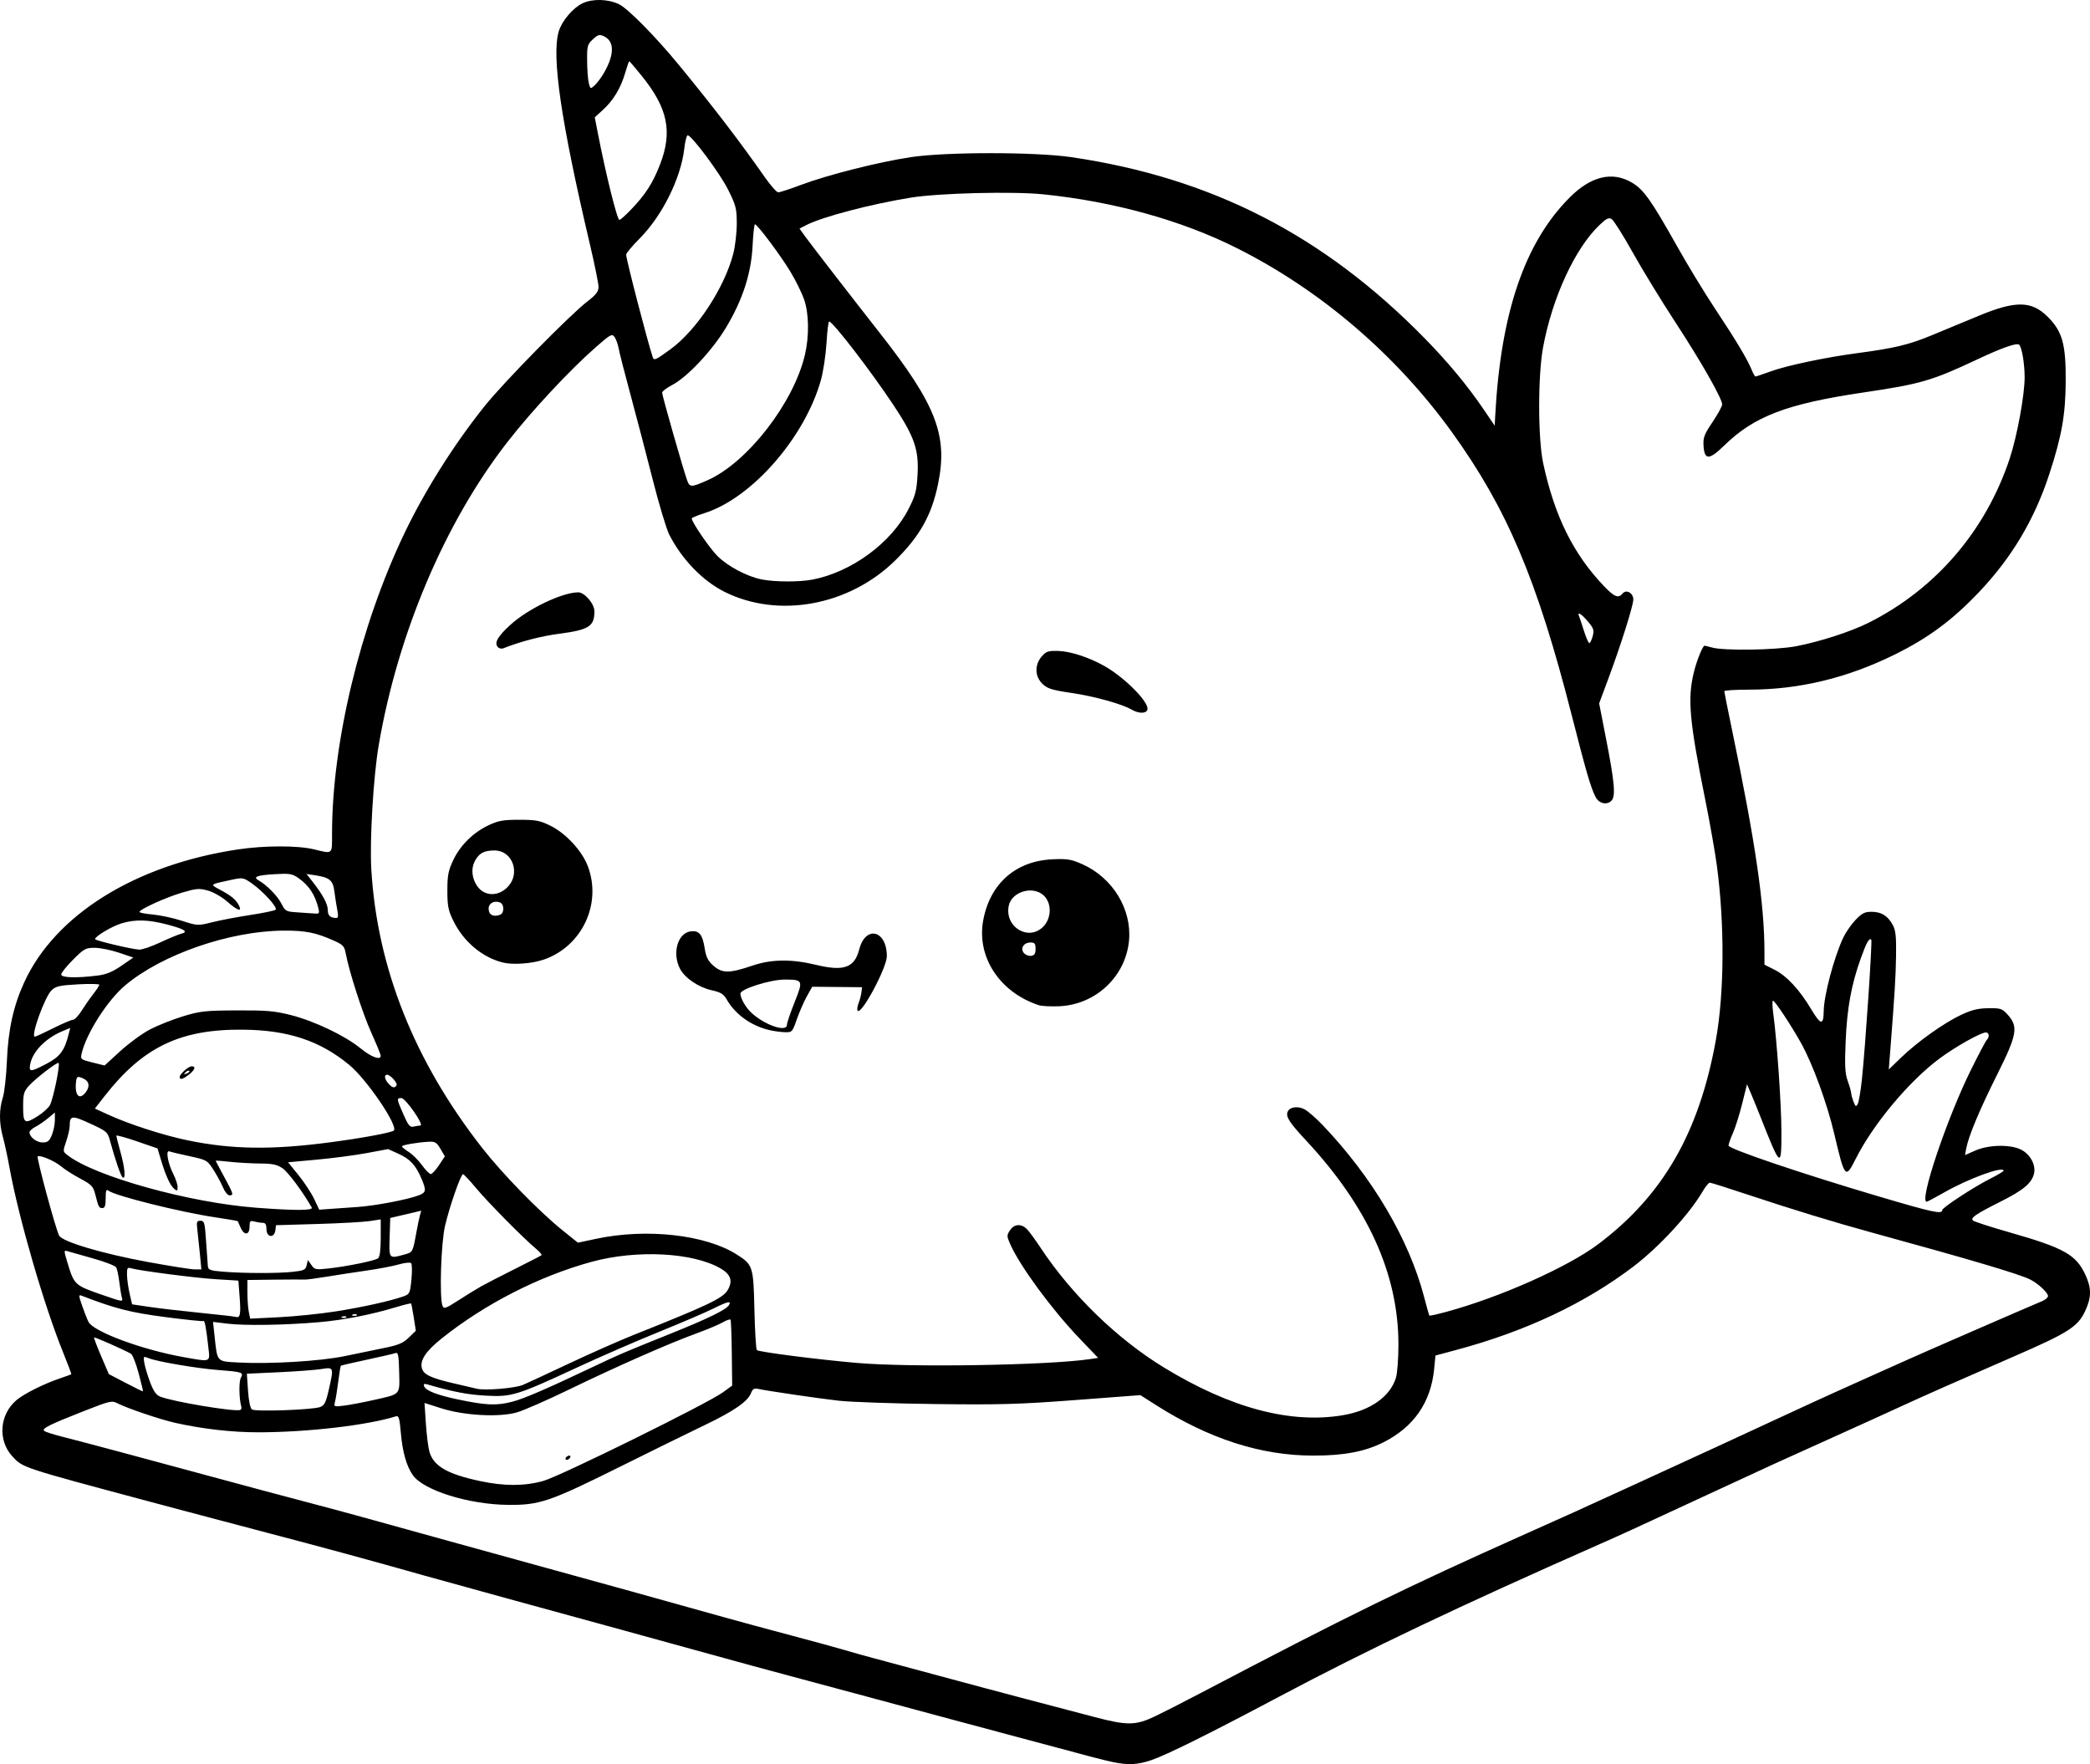 <?xml version="1.0" encoding="UTF-8" standalone="no"?>
<!-- Created with Inkscape (http://www.inkscape.org/) -->

<svg
   width="261.353mm"
   height="220.598mm"
   viewBox="0 0 261.353 220.598"
   version="1.1"
   id="svg1"
   xml:space="preserve"
   xmlns="http://www.w3.org/2000/svg"
   xmlns:svg="http://www.w3.org/2000/svg"><defs
     id="defs1" /><g
     id="layer1"
     transform="translate(-475.094,131.232)"><path
       style="fill:#000000"
       d="m 614.248,89.108 c -1.178,-0.248 -2.239,-0.526 -12.039,-3.158 -2.765,-0.743 -6.515,-1.747 -8.334,-2.233 -1.819,-0.485 -6.224,-1.672 -9.79,-2.637 -3.565,-0.965 -8.209,-2.212 -10.319,-2.771 -2.11,-0.559 -6.634,-1.792 -10.054,-2.74 -3.42,-0.948 -8.182,-2.26 -10.583,-2.915 -8.227,-2.244 -22.886,-6.275 -25.135,-6.912 -6.323,-1.792 -12.51,-3.477 -19.315,-5.261 -4.147,-1.087 -10.934,-2.886 -15.081,-3.996 -15.839,-4.242 -15.647,-4.178 -16.963,-5.609 -1.849,-2.01 -1.605,-5.24 0.531,-7.038 0.946,-0.796 3.463,-2.052 5.452,-2.72 0.728,-0.245 1.353,-0.471 1.389,-0.504 0.036,-0.033 -0.414,-1.24 -1.002,-2.683 -2.383,-5.853 -5.583,-16.872 -6.717,-23.129 -0.251,-1.382 -0.626,-3.119 -0.833,-3.86 -0.478,-1.705 -0.481,-3.478 -0.008,-4.928 0.203,-0.624 0.433,-2.682 0.51,-4.573 0.16,-3.914 0.812,-6.883 2.16,-9.824 3.884,-8.475 13.9,-14.707 26.725,-16.631 3.341,-0.501 7.469,-0.505 9.525,-0.009 2.385,0.576 2.249,0.695 2.249,-1.965 0,-11.369 3.503,-25.927 9.023,-37.5 2.553,-5.352 6.244,-11.205 10.093,-16.005 2.385,-2.975 10.626,-11.362 12.824,-13.052 1.053,-0.809 1.379,-1.228 1.387,-1.781 0.006,-0.397 -0.474,-2.778 -1.066,-5.292 -3.637,-15.442 -4.833,-23.612 -3.908,-26.7 0.387,-1.292 1.782,-2.939 2.965,-3.5 1.256,-0.596 3.202,-0.546 4.572,0.117 1.103,0.534 4.535,4.011 7.425,7.522 4.313,5.241 7.708,9.673 10.793,14.09 0.728,1.042 1.485,1.9 1.683,1.906 0.198,0.006 1.508,-0.421 2.91,-0.949 3.287,-1.237 9.692,-2.852 13.695,-3.452 4.412,-0.662 15.567,-0.659 20.076,0.006 17.564,2.588 31.577,9.784 44.214,22.706 2.927,2.993 5.336,5.904 7.38,8.919 l 1.323,1.951 0.061,-1.157 c 0.682,-12.948 3.694,-21.778 9.352,-27.415 2.64,-2.631 5.294,-3.261 7.727,-1.836 1.482,0.868 2.424,2.195 5.684,8.001 1.303,2.32 3.435,5.825 4.739,7.79 2.613,3.937 4.028,6.297 4.562,7.607 0.193,0.473 0.411,0.86 0.485,0.86 0.074,0 0.966,-0.3 1.982,-0.667 1.987,-0.717 6.801,-1.729 10.652,-2.241 4.779,-0.635 6.534,-1.055 9.456,-2.267 1.639,-0.68 4.249,-1.762 5.801,-2.406 4.65,-1.929 6.642,-1.9 8.663,0.124 1.836,1.839 2.272,3.421 2.24,8.118 -0.028,4.148 -0.498,6.795 -2.05,11.544 -1.854,5.674 -4.704,10.458 -8.796,14.761 -3.342,3.515 -6.339,5.734 -10.552,7.812 -5.942,2.932 -11.965,4.379 -18.224,4.379 -1.691,0 -3.073,0.089 -3.071,0.198 0.002,0.109 0.425,2.223 0.94,4.696 2.964,14.251 4.083,21.916 4.083,27.948 v 1.545 l 1.273,0.645 c 1.532,0.777 3.135,2.51 4.601,4.978 1.151,1.938 1.519,1.987 1.535,0.207 0.018,-1.964 1.287,-6.741 2.442,-9.2 0.309,-0.658 0.999,-1.655 1.532,-2.216 0.805,-0.846 1.147,-1.02 2.011,-1.02 1.234,0 2.055,0.515 2.665,1.67 0.352,0.667 0.435,1.474 0.396,3.857 -0.044,2.71 -0.163,4.639 -0.736,11.984 l -0.172,2.201 1.553,-1.498 c 2.05,-1.976 5.371,-4.337 7.506,-5.336 1.322,-0.618 2.107,-0.808 3.395,-0.822 1.567,-0.016 1.725,0.038 2.447,0.847 1.316,1.471 1.132,2.49 -1.342,7.434 -2.177,4.349 -3.581,7.698 -3.866,9.219 l -0.163,0.868 1.273,-0.563 c 1.666,-0.737 4.352,-0.8 5.71,-0.133 1.163,0.57 1.903,1.921 1.648,3.005 -0.282,1.196 -1.324,2.07 -4.171,3.5 -3.135,1.575 -3.811,2.039 -3.461,2.375 0.138,0.132 2.215,0.802 4.616,1.489 6.761,1.933 8.266,2.774 9.428,5.269 0.787,1.69 0.784,2.835 -0.009,4.54 -0.926,1.988 -2.09,2.729 -9.022,5.739 -6.349,2.758 -11.184,4.897 -13.891,6.146 -1.673,0.772 -5.603,2.557 -8.731,3.966 -7.219,3.251 -6.969,3.136 -15.61,7.142 -9.883,4.581 -10.649,4.932 -13.229,6.07 -17.752,7.83 -29.272,13.309 -40.349,19.192 -8.711,4.627 -14.065,7.283 -15.972,7.925 -1.715,0.578 -2.892,0.635 -4.798,0.234 z m 5.292,-5.725 c 0.946,-0.451 3.506,-1.756 5.689,-2.902 18.485,-9.699 25.512,-13.141 40.614,-19.893 2.983,-1.334 5.786,-2.59 6.228,-2.792 0.442,-0.202 3.657,-1.67 7.144,-3.263 3.487,-1.593 8.186,-3.751 10.441,-4.796 2.256,-1.045 5.384,-2.493 6.953,-3.217 1.568,-0.724 3.771,-1.742 4.895,-2.262 1.124,-0.521 3.77,-1.72 5.88,-2.665 2.11,-0.945 5.027,-2.252 6.482,-2.905 2.279,-1.023 14.487,-6.332 16.603,-7.22 0.4,-0.168 0.728,-0.452 0.728,-0.631 0,-0.428 -1.249,-1.584 -2.249,-2.082 -1.361,-0.678 -7.477,-2.489 -19.844,-5.878 -4.656,-1.276 -9.963,-2.897 -15.266,-4.663 -2.576,-0.858 -4.797,-1.56 -4.936,-1.56 -0.139,0 -0.555,0.515 -0.924,1.145 -1.66,2.832 -5.428,6.911 -8.64,9.353 -6.048,4.597 -13.475,8.097 -22.093,10.409 l -2.646,0.71 -0.166,1.693 c -0.41,4.175 -2.55,7.257 -6.37,9.173 -2.295,1.152 -4.922,1.648 -8.719,1.648 -6.563,0 -13.031,-2.079 -19.733,-6.344 l -1.916,-1.219 -8.138,0.617 c -7.015,0.531 -9.435,0.6 -17.531,0.499 -5.166,-0.065 -10.583,-0.252 -12.039,-0.417 -2.551,-0.288 -8.891,-1.219 -10.125,-1.485 -0.453,-0.098 -0.658,0.024 -0.84,0.502 -0.41,1.077 -2.124,2.266 -5.837,4.048 -1.965,0.943 -6.668,3.254 -10.451,5.136 -8.94,4.448 -10.171,4.867 -14.155,4.822 -4.886,-0.055 -10.51,-1.812 -11.851,-3.703 -0.797,-1.123 -1.299,-2.892 -1.509,-5.309 -0.162,-1.863 -0.255,-2.171 -0.625,-2.056 -3.608,1.127 -11.109,1.996 -17.236,1.995 -3.276,-5.4e-5 -6.967,-0.421 -10.351,-1.182 -1.897,-0.426 -5.986,-1.81 -7.209,-2.439 -0.72,-0.371 -0.934,-0.322 -4.233,0.974 -4.237,1.665 -5.252,2.168 -4.96,2.461 0.124,0.124 1.163,0.459 2.31,0.746 2.13,0.532 10.972,2.898 20.209,5.408 2.838,0.771 7.243,1.951 9.79,2.621 4.92,1.295 7.003,1.865 18.521,5.066 4.002,1.112 9.36,2.59 11.906,3.285 4.571,1.247 16.186,4.47 22.357,6.204 1.746,0.491 5.497,1.507 8.334,2.258 2.838,0.752 5.874,1.582 6.747,1.846 0.873,0.264 2.54,0.73 3.704,1.037 1.164,0.307 4.796,1.284 8.07,2.172 3.274,0.888 8.215,2.208 10.98,2.933 2.765,0.725 6.575,1.727 8.467,2.225 4.049,1.067 5.114,1.053 7.541,-0.104 z M 543.021,53.958 c 2.11,-0.585 20.571,-9.692 22.492,-11.096 l 1.14,-0.833 -0.048,-4.022 c -0.026,-2.212 -0.096,-4.106 -0.155,-4.207 -0.059,-0.102 -0.491,0.04 -0.96,0.314 -0.469,0.275 -1.984,0.912 -3.366,1.416 -3.425,1.248 -9.978,4.137 -15.906,7.012 -2.709,1.314 -5.624,2.592 -6.477,2.839 -2.202,0.64 -6.614,0.402 -9.472,-0.511 l -2.089,-0.667 0.171,2.564 c 0.094,1.41 0.289,2.987 0.434,3.505 0.509,1.823 2.218,2.818 6.352,3.701 3.017,0.644 5.524,0.639 7.884,-0.015 z m 2.832,-2.907 c 0.09,-0.146 0.283,-0.265 0.428,-0.265 0.146,0 0.191,0.119 0.101,0.265 -0.09,0.146 -0.283,0.265 -0.428,0.265 -0.146,0 -0.191,-0.119 -0.101,-0.265 z m 97.213,-5.323 c 3.418,-0.582 5.889,-2.34 6.594,-4.693 0.169,-0.564 0.307,-2.421 0.307,-4.128 0,-8.806 -3.807,-17.214 -11.564,-25.543 -2.063,-2.215 -2.532,-2.942 -2.297,-3.555 0.238,-0.62 1.264,-0.776 2.124,-0.323 0.416,0.219 1.419,1.092 2.23,1.94 6.254,6.542 10.825,14.286 12.729,21.563 0.317,1.212 0.605,2.243 0.64,2.291 0.035,0.049 0.996,-0.164 2.136,-0.473 6.699,-1.815 15.163,-5.584 18.977,-8.451 8.113,-6.098 12.638,-13.956 14.726,-25.576 1.059,-5.896 1.104,-14.457 0.113,-21.812 -0.225,-1.673 -0.877,-5.364 -1.448,-8.202 -1.971,-9.796 -2.224,-12.546 -1.451,-15.822 0.312,-1.324 0.941,-2.975 1.304,-3.422 0.028,-0.034 0.459,0.06 0.959,0.208 1.461,0.434 8.014,0.338 10.566,-0.154 2.99,-0.577 6.863,-1.833 9.062,-2.938 8.378,-4.21 14.635,-11.494 17.631,-20.523 0.934,-2.816 1.887,-8.026 1.87,-10.225 -0.013,-1.718 -0.348,-3.683 -0.684,-4.012 -0.284,-0.278 -2.123,0.366 -5.257,1.841 -5.65,2.659 -7.059,3.069 -14.155,4.118 -9.657,1.427 -13.721,2.975 -17.496,6.664 -1.846,1.804 -2.444,1.816 -2.559,0.052 -0.069,-1.067 0.067,-1.432 1.124,-3.009 0.662,-0.987 1.203,-1.977 1.203,-2.201 0,-0.731 -2.64,-5.367 -5.841,-10.26 -1.727,-2.64 -4.126,-6.563 -5.33,-8.719 -1.204,-2.156 -2.395,-4.045 -2.646,-4.199 -0.37,-0.227 -0.663,-0.081 -1.555,0.773 -3.042,2.914 -5.871,9.056 -7.022,15.247 -0.658,3.539 -0.652,11.425 0.012,14.513 1.425,6.631 3.786,11.389 7.647,15.412 1.27,1.323 1.762,1.509 2.296,0.865 0.451,-0.543 1.328,-0.046 1.328,0.754 0,0.76 -1.535,5.635 -3.092,9.823 l -1.18,3.174 0.828,4.235 c 1.12,5.732 1.264,7.379 0.695,7.948 -0.568,0.568 -1.549,0.335 -1.963,-0.465 -0.609,-1.179 -1.163,-3.075 -2.996,-10.26 -4.312,-16.901 -8.078,-25.802 -14.954,-35.344 -6.991,-9.702 -16.429,-17.783 -26.915,-23.046 -6.92,-3.473 -15.376,-5.823 -24.204,-6.725 -3.801,-0.388 -12.997,-0.16 -16.546,0.411 -5.029,0.81 -11.103,2.406 -13.12,3.449 l -0.819,0.423 0.603,0.848 c 0.629,0.884 5.89,7.691 9.414,12.179 7.077,9.014 8.558,12.845 7.309,18.909 -0.805,3.912 -2.3,6.569 -5.402,9.603 -5.757,5.63 -14.588,7.241 -21.298,3.886 -2.735,-1.367 -5.358,-4.083 -6.918,-7.161 -0.355,-0.701 -1.286,-3.799 -2.067,-6.883 -0.782,-3.085 -2.018,-7.811 -2.748,-10.503 -0.73,-2.692 -1.407,-5.335 -1.504,-5.873 -0.098,-0.538 -0.333,-1.191 -0.522,-1.45 -0.317,-0.434 -0.499,-0.336 -2.288,1.23 -3.311,2.899 -8.049,7.98 -11.11,11.914 -7.798,10.021 -13.703,23.932 -16.091,37.909 -0.667,3.904 -1.141,11.876 -0.924,15.537 0.729,12.281 5.374,23.955 13.844,34.793 2.553,3.266 7.121,7.954 10.046,10.309 l 1.942,1.564 2.291,-0.487 c 6.296,-1.339 13.662,-0.518 17.567,1.959 2.034,1.29 2.092,1.471 2.218,6.949 0.061,2.655 0.198,4.91 0.305,5.011 0.248,0.236 7.54,1.171 12.496,1.603 6.709,0.585 23.935,0.301 29.178,-0.48 l 1,-0.149 -2.377,-2.486 c -3.405,-3.562 -7.361,-8.941 -8.589,-11.679 -0.469,-1.045 -0.472,-1.155 -0.06,-1.784 0.549,-0.838 1.478,-0.869 2.195,-0.075 0.296,0.327 1.05,1.369 1.677,2.315 3.862,5.827 9.545,11.341 15.34,14.885 8.336,5.097 15.879,7.107 22.468,5.986 z M 571.318,-2.418 c -2.306,-0.543 -4.281,-1.962 -5.356,-3.846 -0.38,-0.666 -0.742,-0.887 -1.87,-1.139 -1.655,-0.37 -3.365,-1.532 -3.966,-2.694 -1.021,-1.974 -0.268,-4.514 1.387,-4.681 1.025,-0.103 1.434,0.411 1.703,2.141 0.162,1.043 0.411,1.556 1.021,2.106 1.144,1.032 2.021,1.041 4.944,0.048 2.394,-0.813 4.885,-0.842 7.982,-0.093 3.45,0.834 4.79,0.355 5.374,-1.923 0.788,-3.076 3.459,-2.424 3.456,0.843 -10e-4,1.415 -3.149,7.313 -3.641,6.821 -0.104,-0.104 -0.06,-0.521 0.098,-0.926 0.158,-0.405 0.323,-1.026 0.366,-1.38 l 0.079,-0.643 -3.117,-0.029 -3.117,-0.029 -0.669,1.197 c -0.368,0.658 -0.929,1.943 -1.248,2.855 -0.565,1.62 -0.6,1.658 -1.506,1.632 -0.51,-0.015 -1.374,-0.132 -1.92,-0.261 z m 2.184,-0.672 c 0,-0.237 0.429,-1.502 0.953,-2.812 1.099,-2.746 1.062,-2.833 -1.217,-2.839 -1.79,-0.005 -5.557,1.182 -5.557,1.751 0,0.58 0.662,1.742 1.364,2.393 1.686,1.564 4.457,2.502 4.457,1.508 z m 31.485,-2.448 c -4.897,-1.615 -7.792,-6.045 -6.941,-10.621 0.853,-4.587 4.064,-7.412 8.664,-7.621 1.841,-0.084 2.328,-0.004 3.704,0.603 3.807,1.679 6.231,5.632 5.863,9.565 -0.419,4.484 -4.155,8.004 -8.711,8.207 -1.055,0.047 -2.216,-0.013 -2.579,-0.133 z m -0.397,-7.044 c 0,-0.661 -0.106,-0.794 -0.633,-0.794 -0.847,0 -1.311,0.734 -0.83,1.314 0.197,0.238 0.607,0.396 0.911,0.353 0.42,-0.06 0.552,-0.269 0.552,-0.873 z m 0.946,-2.758 c 1.044,-1.044 1.103,-2.89 0.124,-3.869 -1.339,-1.339 -4.082,-0.55 -4.431,1.275 -0.504,2.634 2.473,4.427 4.307,2.594 z m -67.559,4.47 c -2.589,-0.65 -4.913,-2.607 -6.189,-5.209 -0.644,-1.314 -0.75,-1.847 -0.751,-3.779 -10e-4,-1.895 0.112,-2.49 0.717,-3.782 0.879,-1.877 2.508,-3.49 4.441,-4.398 1.227,-0.577 1.828,-0.683 3.836,-0.683 2.071,0 2.577,0.096 3.887,0.739 1.938,0.952 3.969,3.155 4.694,5.092 1.762,4.711 -0.752,10.012 -5.529,11.658 -1.464,0.504 -3.863,0.675 -5.106,0.362 z m -0.348,-5.974 c 0.55,-0.211 0.539,-1.324 -0.016,-1.537 -0.727,-0.279 -1.418,0.094 -1.418,0.767 0,0.776 0.591,1.093 1.434,0.77 z m 1.014,-3.547 c 1.554,-1.705 0.502,-4.494 -1.695,-4.494 -1.342,0 -1.964,0.34 -2.493,1.363 -0.477,0.923 -0.353,2.143 0.315,3.097 0.923,1.318 2.689,1.334 3.873,0.035 z m 77.986,-22.094 c -1.25,-0.723 -4.634,-1.664 -7.534,-2.094 -2.456,-0.364 -3.017,-0.539 -3.638,-1.134 -0.962,-0.922 -1.007,-2.374 -0.105,-3.423 0.551,-0.641 0.805,-0.727 2.051,-0.698 1.527,0.036 3.867,0.796 5.787,1.879 2.607,1.471 5.708,4.636 5.38,5.492 -0.185,0.481 -1.087,0.471 -1.941,-0.023 z m -79.302,-7.855 c -0.435,-0.539 0.013,-1.317 1.585,-2.754 2.197,-2.008 6.465,-4.055 8.483,-4.068 0.802,-0.005 2.03,1.432 2.03,2.375 0,1.88 -0.683,2.315 -4.402,2.804 -2.28,0.3 -4.774,0.948 -6.999,1.821 -0.231,0.091 -0.545,0.011 -0.697,-0.178 z m -32.058,95.006 c -0.288,-1.019 -0.319,-3.13 -0.053,-3.627 0.358,-0.669 0.196,-0.721 -3.018,-0.972 -2.52,-0.197 -7.364,-1.022 -8.437,-1.437 -0.759,-0.294 -0.763,-0.29 -0.62,0.571 0.079,0.477 0.404,1.559 0.722,2.404 0.428,1.139 0.761,1.609 1.281,1.813 1.592,0.624 9.082,1.882 9.963,1.673 0.146,-0.035 0.218,-0.226 0.162,-0.427 z m 9.851,0.049 c 0.54,-0.205 0.726,-0.569 1.075,-2.103 0.661,-2.904 0.662,-2.899 -0.925,-2.648 -0.741,0.117 -3.138,0.296 -5.327,0.398 l -3.98,0.185 0.145,2.112 c 0.09,1.319 0.278,2.205 0.498,2.358 0.433,0.302 7.594,0.046 8.514,-0.303 z m 6.656,-0.869 c 3.488,-0.784 3.301,-0.58 3.233,-3.52 -0.048,-2.066 -0.126,-2.485 -0.441,-2.365 -0.211,0.08 -1.818,0.452 -3.572,0.827 -1.754,0.374 -3.229,0.716 -3.277,0.76 -0.049,0.044 -0.193,0.915 -0.321,1.936 -0.128,1.021 -0.31,2.162 -0.403,2.534 -0.169,0.672 -0.16,0.677 1.115,0.52 0.707,-0.087 2.357,-0.399 3.666,-0.693 z m 17.394,0.198 c 1.456,-0.379 4.242,-1.582 10.024,-4.326 3.425,-1.626 3.649,-1.722 9.734,-4.172 4.722,-1.901 6.953,-2.99 7.31,-3.568 0.362,-0.585 -0.123,-0.484 -1.89,0.395 -1.005,0.5 -4.089,1.824 -6.854,2.943 -2.765,1.118 -7.417,3.143 -10.338,4.499 -7.456,3.461 -8.094,3.656 -11.358,3.471 -2.254,-0.128 -4.03,-0.47 -7.214,-1.388 -0.47,-0.136 -0.565,-0.085 -0.443,0.235 0.202,0.527 1.599,1.075 4.085,1.603 3.639,0.772 4.94,0.83 6.943,0.308 z m -46.742,-3.563 c -0.326,-1.228 -0.761,-2.326 -0.968,-2.44 -1.016,-0.557 -4.53,-2.108 -4.602,-2.03 -0.045,0.049 0.352,1.101 0.882,2.337 l 0.963,2.249 2.116,1.103 c 1.164,0.607 2.135,1.083 2.158,1.058 0.024,-0.025 -0.224,-1.05 -0.549,-2.279 z m 48.062,1.463 c 0.543,-0.232 3.162,-1.448 5.821,-2.701 2.659,-1.253 6.263,-2.847 8.009,-3.542 9.269,-3.691 11.143,-4.581 11.75,-5.579 0.694,-1.142 0.425,-1.99 -0.869,-2.74 -3.46,-2.005 -10.473,-2.367 -16.111,-0.831 -6.55,1.785 -13.357,5.263 -18.78,9.598 -1.947,1.556 -2.713,2.698 -2.467,3.679 0.207,0.824 1.097,1.253 3.986,1.922 1.31,0.303 2.619,0.608 2.91,0.678 1.032,0.248 4.777,-0.067 5.749,-0.483 z m -22.285,-3.599 c 1.528,-0.32 3.756,-0.779 4.951,-1.021 1.764,-0.357 2.339,-0.601 3.056,-1.296 l 0.883,-0.856 -0.26,-1.653 c -0.143,-0.909 -0.292,-1.696 -0.33,-1.749 -0.039,-0.053 -0.88,0.149 -1.87,0.449 -3.112,0.943 -6.521,1.608 -9.638,1.882 -4.202,0.369 -9.289,0.452 -11.444,0.188 l -1.819,-0.223 0.186,1.733 c 0.357,3.332 0.234,3.192 2.942,3.343 3.935,0.22 10.295,-0.16 13.343,-0.798 z M 501.161,37.359 c -0.295,-2.631 -0.461,-3.511 -0.642,-3.402 -0.096,0.059 -2.259,-0.166 -4.805,-0.5 -4.329,-0.567 -6.227,-1.052 -10.38,-2.655 -0.426,-0.164 -0.423,-0.075 0.043,1.279 0.275,0.801 0.632,1.7 0.792,2 0.653,1.221 6.688,3.459 11.794,4.373 3.539,0.634 3.397,0.683 3.198,-1.095 z m 3.906,-6.321 -0.165,-2.135 -2.783,-0.17 c -2.606,-0.159 -9.676,-1.076 -10.705,-1.388 -0.387,-0.118 -0.459,0.025 -0.438,0.87 0.014,0.556 0.163,1.605 0.331,2.333 l 0.306,1.323 2.116,0.315 c 1.164,0.173 4.021,0.507 6.349,0.741 2.328,0.234 4.352,0.465 4.498,0.512 0.547,0.177 0.649,-0.324 0.489,-2.399 z m 11.946,1.727 c 3.374,-0.529 6.85,-1.297 8.51,-1.882 0.802,-0.282 0.845,-0.372 1.021,-2.125 0.101,-1.007 0.081,-1.926 -0.044,-2.043 -0.125,-0.117 -0.823,-0.041 -1.551,0.169 -0.728,0.21 -2.514,0.551 -3.969,0.758 -1.455,0.207 -3.717,0.555 -5.027,0.772 -1.31,0.217 -2.56,0.38 -2.778,0.362 -0.218,-0.018 -1.915,-0.014 -3.77,0.009 l -3.373,0.042 v 1.554 c 0,0.855 0.078,1.943 0.173,2.418 l 0.173,0.863 3.598,-0.179 c 1.979,-0.098 5.145,-0.422 7.037,-0.718 z m 1.384,0.664 c -0.088,-0.088 -0.316,-0.097 -0.507,-0.021 -0.211,0.084 -0.148,0.147 0.16,0.16 0.279,0.011 0.435,-0.051 0.347,-0.139 z m 1.323,-0.265 c -0.088,-0.088 -0.316,-0.097 -0.507,-0.021 -0.211,0.084 -0.148,0.147 0.16,0.16 0.279,0.011 0.435,-0.051 0.347,-0.139 z m 15.55,-3.547 c 0.582,-0.327 2.487,-1.309 4.233,-2.182 1.746,-0.873 3.235,-1.642 3.307,-1.708 0.073,-0.067 -0.225,-0.418 -0.661,-0.781 -1.552,-1.29 -6.012,-5.798 -7.479,-7.56 -0.82,-0.984 -1.575,-1.789 -1.677,-1.789 -0.279,0 -1.694,4.071 -2.252,6.482 -0.504,2.176 -0.714,8.998 -0.308,9.988 0.168,0.409 0.399,0.328 1.984,-0.696 0.987,-0.638 2.27,-1.427 2.853,-1.754 z m -44.942,1.392 c -0.072,-0.255 -0.212,-1.118 -0.312,-1.918 -0.1,-0.8 -0.274,-1.626 -0.388,-1.835 -0.114,-0.209 -1.44,-0.721 -2.947,-1.139 -1.507,-0.417 -2.941,-0.824 -3.187,-0.904 -0.416,-0.135 -0.414,-0.037 0.022,1.405 0.858,2.834 0.895,2.869 4.372,4.073 2.585,0.895 2.604,0.898 2.44,0.317 z m 21.383,-3.204 c 1.396,-0.15 1.594,-0.245 1.73,-0.824 l 0.153,-0.654 0.437,0.624 c 0.408,0.582 0.548,0.611 2.107,0.438 2.408,-0.268 5.848,-0.973 6.234,-1.277 0.219,-0.173 0.331,-1.037 0.331,-2.563 v -2.301 l -1.389,0.213 c -0.764,0.117 -3.711,0.28 -6.548,0.363 l -5.159,0.15 -0.084,0.648 c -0.131,1.013 -1.107,0.885 -1.107,-0.146 0,-0.578 -0.126,-0.795 -0.463,-0.797 -0.255,-0.002 -0.731,-0.075 -1.058,-0.163 -0.524,-0.14 -0.595,-0.061 -0.595,0.665 0,1.053 -0.682,1.112 -1.118,0.097 -0.172,-0.4 -0.332,-0.761 -0.356,-0.803 -0.024,-0.041 -1.28,-0.258 -2.791,-0.481 -4.367,-0.646 -12.588,-2.699 -13.397,-3.345 -0.255,-0.204 -0.331,0.016 -0.331,0.959 0,0.922 -0.1,1.223 -0.405,1.223 -0.435,0 -0.481,-0.088 -0.905,-1.749 -0.246,-0.961 -0.462,-1.186 -1.86,-1.931 -0.87,-0.464 -1.949,-1.152 -2.396,-1.528 -0.808,-0.679 -2.613,-1.451 -2.933,-1.253 -0.182,0.113 2.251,9.103 2.682,9.908 0.413,0.771 5.419,2.258 11.127,3.304 2.769,0.508 5.4,0.923 5.847,0.923 h 0.812 l -0.169,-1.786 c -0.093,-0.982 -0.237,-2.351 -0.32,-3.043 -0.136,-1.131 -0.098,-1.257 0.378,-1.257 0.481,0 0.545,0.233 0.7,2.58 0.094,1.419 0.194,2.818 0.223,3.109 0.045,0.457 0.304,0.55 1.905,0.681 2.58,0.211 6.843,0.22 8.72,0.018 z m 13.966,-2.167 c 1.051,-0.292 1.028,-0.247 1.509,-2.897 0.145,-0.8 0.337,-1.708 0.426,-2.017 l 0.162,-0.562 -1.94,0.455 -1.94,0.455 -0.076,2.422 c -0.085,2.707 -0.101,2.689 1.86,2.144 z m 192.288,-5.554 c 0,-0.306 4.024,-2.934 6.019,-3.932 0.909,-0.455 1.654,-0.9 1.654,-0.99 0,-0.623 -4.425,0.998 -7.434,2.723 -1.106,0.634 -2.088,1.152 -2.183,1.152 -0.975,0 2.531,-10.427 5.562,-16.536 0.938,-1.892 1.818,-3.553 1.955,-3.691 0.368,-0.372 0.302,-0.939 -0.11,-0.939 -0.635,0 -3.821,1.791 -5.794,3.259 -3.82,2.84 -8.295,8.196 -10.485,12.55 -1.28,2.544 -1.373,2.437 -2.666,-3.063 -0.916,-3.895 -2.698,-8.773 -4.172,-11.422 -1.233,-2.215 -3.271,-5.292 -3.506,-5.292 -0.1,0 -0.089,0.685 0.025,1.521 0.469,3.445 1.028,11.534 1.028,14.869 0,4.655 -0.063,4.604 -2.766,-2.235 -0.403,-1.019 -0.914,-2.269 -1.135,-2.778 l -0.403,-0.926 -0.601,2.418 c -0.33,1.33 -0.85,2.982 -1.155,3.672 -0.305,0.689 -0.554,1.397 -0.554,1.574 0,0.41 9.123,3.501 18.685,6.331 6.905,2.044 8.038,2.289 8.038,1.736 z M 514.078,19.764 c -1.108,-1.948 -2.947,-4.421 -3.641,-4.897 -0.699,-0.479 -1.243,-0.596 -2.833,-0.607 -1.082,-0.007 -2.772,-0.103 -3.754,-0.212 -0.982,-0.109 -1.786,-0.17 -1.786,-0.135 0,0.035 0.475,0.934 1.055,1.998 1.179,2.163 1.227,2.332 0.669,2.332 -0.216,0 -0.579,-0.445 -0.807,-0.989 -0.227,-0.544 -0.766,-1.539 -1.198,-2.211 -0.765,-1.193 -0.838,-1.234 -2.964,-1.692 -1.199,-0.258 -2.345,-0.532 -2.547,-0.609 -0.491,-0.187 -0.185,1.512 0.523,2.899 0.279,0.547 0.507,1.251 0.507,1.566 0,0.482 -0.064,0.519 -0.402,0.239 -0.516,-0.428 -1.055,-1.584 -1.643,-3.527 l -0.469,-1.546 -2.58,-0.887 c -1.419,-0.488 -2.576,-0.804 -2.572,-0.703 0.004,0.101 0.239,1.018 0.521,2.036 0.552,1.988 0.681,3.432 0.285,3.188 -0.232,-0.144 -0.915,-2.115 -1.594,-4.598 -0.299,-1.096 -0.405,-1.188 -2.479,-2.143 -2.278,-1.049 -2.551,-1.021 -2.559,0.265 -0.002,0.374 -0.199,1.254 -0.438,1.955 -0.432,1.267 -0.43,1.278 0.198,1.759 3.454,2.646 15.165,5.903 23.519,6.542 4.873,0.373 7.208,0.365 6.987,-0.023 z m 5.71,-0.064 c 2.302,-0.162 6.444,-0.958 7.742,-1.489 0.844,-0.345 0.882,-0.593 0.3,-1.987 -0.713,-1.709 -1.445,-2.518 -2.856,-3.157 l -1.347,-0.61 -2.646,0.495 c -1.455,0.272 -4.27,0.644 -6.256,0.825 l -3.61,0.33 1.303,1.604 c 0.717,0.882 1.594,2.216 1.95,2.964 l 0.647,1.36 1.263,-0.089 c 0.695,-0.049 2.273,-0.16 3.509,-0.247 z m 10.196,-5.218 0.738,-1.115 -0.546,-0.936 c -0.465,-0.797 -0.677,-0.93 -1.43,-0.894 -1.425,0.068 -3.399,0.41 -3.387,0.588 0.006,0.09 0.388,0.402 0.85,0.693 0.462,0.291 1.201,1.028 1.643,1.637 0.442,0.61 0.937,1.116 1.1,1.124 0.163,0.009 0.627,-0.485 1.033,-1.098 z m -13.555,-2.878 c 3.854,-0.509 7.431,-1.166 7.888,-1.448 0.701,-0.433 -3.294,-6.356 -5.546,-8.221 -3.65,-3.023 -7.652,-4.353 -13.267,-4.41 -7.869,-0.08 -12.54,2.165 -17.362,8.346 l -1.185,1.518 1.686,0.772 c 2.63,1.204 6.937,2.592 9.982,3.216 5.532,1.133 10.472,1.196 17.804,0.228 z M 497.566,3.436 c 0,-0.364 1.094,-1.333 1.505,-1.333 0.554,0 0.404,0.446 -0.35,1.039 -0.755,0.594 -1.155,0.696 -1.155,0.294 z m 1.198,-0.753 c -0.082,-0.081 -0.295,-1.678e-4 -0.474,0.181 -0.259,0.261 -0.229,0.292 0.148,0.148 0.261,-0.099 0.408,-0.247 0.326,-0.329 z m -17.191,8.027 c 0.211,-0.505 0.383,-1.349 0.383,-1.876 V 7.877 l -0.825,0.695 c -0.454,0.382 -1.168,0.872 -1.587,1.089 -0.419,0.217 -0.762,0.53 -0.762,0.697 0,0.587 0.884,1.271 1.642,1.271 0.624,0 0.837,-0.17 1.15,-0.918 z m 46.092,-1.196 c 0.524,-0.006 -1.851,-3.431 -2.383,-3.438 -0.61,-0.007 -0.596,0.105 0.261,2.049 0.606,1.374 0.821,1.635 1.26,1.525 0.291,-0.073 0.679,-0.134 0.862,-0.136 z M 479.838,8.322 c 0.576,-0.363 1.237,-0.952 1.47,-1.307 0.395,-0.602 1.336,-5.105 1.114,-5.327 -0.159,-0.159 -2.904,1.951 -3.707,2.849 -0.644,0.72 -0.728,1.022 -0.728,2.63 0,2.098 0.18,2.21 1.851,1.156 z M 707.92,3.78 c 0.439,-4.159 1.325,-17.363 1.176,-17.513 -0.257,-0.257 -0.601,0.358 -1.313,2.342 -1.18,3.289 -1.717,6.223 -1.889,10.319 -0.133,3.146 -0.085,4.051 0.262,5.027 0.233,0.655 0.425,1.332 0.427,1.504 0.002,0.172 0.131,0.649 0.287,1.058 0.242,0.637 0.319,0.681 0.529,0.305 0.135,-0.242 0.37,-1.611 0.521,-3.043 z M 485.821,5.344 c 0.545,-0.718 0.432,-1.371 -0.294,-1.702 -0.752,-0.342 -0.851,-0.295 -0.93,0.446 -0.179,1.681 0.428,2.305 1.224,1.257 z m 38.859,-0.85 c 0.173,-0.28 -0.762,-1.333 -1.185,-1.333 -0.404,0 -0.316,0.563 0.173,1.104 0.49,0.541 0.778,0.606 1.011,0.229 z m -43.744,-2.718 c 1.667,-0.874 2.237,-1.646 2.753,-3.725 l 0.185,-0.745 -0.974,0.407 c -2.078,0.868 -3.705,2.522 -4.017,4.081 -0.212,1.062 -0.004,1.06 2.054,-0.019 z m 12.902,-4.272 c 0.97,-0.51 2.83,-1.251 4.135,-1.648 2.153,-0.655 2.774,-0.723 6.737,-0.742 3.716,-0.018 4.72,0.069 6.747,0.582 2.931,0.742 6.776,2.576 8.72,4.16 1.36,1.108 2.525,1.535 2.525,0.925 0,-0.145 -0.532,-1.446 -1.182,-2.892 -1.1,-2.448 -2.764,-7.612 -3.198,-9.924 -0.168,-0.896 -0.338,-1.071 -1.569,-1.615 -2.203,-0.974 -3.493,-1.226 -6.199,-1.21 -6.732,0.041 -15.186,2.961 -19.804,6.842 -2.23,1.874 -4.892,6.054 -5.458,8.57 -0.149,0.665 -0.082,0.718 1.362,1.076 l 1.519,0.376 1.951,-1.788 c 1.073,-0.983 2.744,-2.205 3.714,-2.714 z m -12.084,-0.163 c 1.163,-0.582 2.278,-1.058 2.477,-1.058 0.2,0 0.679,-0.506 1.066,-1.124 0.387,-0.618 1.043,-1.558 1.459,-2.089 0.416,-0.53 0.756,-1.054 0.756,-1.163 0,-0.109 -1.201,-0.133 -2.67,-0.052 -2.262,0.125 -2.764,0.236 -3.286,0.727 -0.852,0.8 -2.665,5.818 -2.102,5.818 0.102,0 1.138,-0.476 2.301,-1.058 z m 5.524,-6.581 c 1.105,-0.138 1.872,-0.452 2.987,-1.22 l 1.501,-1.033 -1.797,-0.608 c -0.988,-0.334 -2.349,-0.609 -3.025,-0.61 -1.14,-0.002 -1.335,0.104 -2.712,1.482 -0.816,0.816 -1.484,1.65 -1.484,1.852 0,0.411 1.889,0.468 4.53,0.137 z m 7.832,-4.137 c 1.09,-0.51 2.275,-1.002 2.635,-1.092 0.966,-0.242 0.433,-0.589 -1.797,-1.168 -2.341,-0.608 -3.949,-0.647 -5.642,-0.138 -1.196,0.36 -3.324,1.624 -3.324,1.974 0,0.18 4.519,1.257 5.521,1.315 0.344,0.02 1.518,-0.381 2.607,-0.891 z m 11.319,-3.445 c 1.601,-0.243 3.012,-0.538 3.137,-0.656 0.283,-0.267 -1.591,-2.326 -3.013,-3.311 -1.034,-0.717 -1.106,-0.728 -2.578,-0.413 -2.671,0.571 -2.641,0.547 -1.458,1.177 1.458,0.776 2.053,1.256 2.424,1.954 0.491,0.925 -0.11,0.747 -1.445,-0.428 -0.65,-0.572 -1.703,-1.175 -2.388,-1.366 -1.102,-0.309 -1.429,-0.283 -3.241,0.25 -2.04,0.6 -5.328,2.093 -5.328,2.419 0,0.098 0.744,0.242 1.654,0.32 0.909,0.079 2.547,0.43 3.638,0.781 1.976,0.635 1.992,0.636 3.836,0.177 1.019,-0.254 3.162,-0.66 4.762,-0.903 z m 10.847,-0.588 c -0.106,-0.546 -0.268,-1.586 -0.36,-2.312 -0.185,-1.454 -0.585,-1.787 -2.493,-2.073 l -1.003,-0.15 0.771,0.977 c 1.255,1.591 1.894,2.784 1.895,3.535 9.6e-4,0.684 0.275,0.95 1.023,0.993 0.275,0.016 0.315,-0.213 0.168,-0.971 z m -2.372,-0.265 c -0.422,-1.692 -1.176,-2.834 -2.476,-3.747 -0.79,-0.554 -1.097,-0.606 -2.977,-0.497 -2.226,0.129 -2.786,0.346 -2.011,0.78 1.004,0.562 2.349,1.933 2.84,2.896 0.492,0.964 0.574,1.008 2.035,1.1 0.838,0.053 1.804,0.118 2.147,0.146 0.555,0.044 0.604,-0.031 0.443,-0.678 z m 159.354,-33.999 c 0.201,-0.751 0.127,-0.983 -0.588,-1.83 -0.814,-0.965 -1.387,-1.315 -1.118,-0.684 0.077,0.182 0.355,1.015 0.617,1.852 0.262,0.837 0.563,1.521 0.668,1.521 0.105,2.01e-4 0.295,-0.387 0.421,-0.86 z m -97.601,-7.074 c 4.906,-0.93 9.898,-4.595 12.059,-8.853 0.86,-1.695 1.005,-2.25 1.118,-4.288 0.174,-3.134 -0.392,-4.753 -3.061,-8.765 -2.837,-4.263 -7.548,-10.377 -7.997,-10.377 -0.092,0 -0.241,1.22 -0.33,2.712 -0.089,1.492 -0.407,3.582 -0.707,4.646 -2.018,7.163 -8.615,14.71 -14.504,16.591 -0.903,0.288 -1.641,0.592 -1.641,0.675 0,0.455 2.184,3.655 3.191,4.677 1.275,1.294 3.725,2.594 5.569,2.956 1.635,0.321 4.678,0.333 6.302,0.025 z m -13.078,-12.435 c 4.963,-2.198 10.747,-9.643 12.165,-15.659 0.558,-2.368 0.514,-5.209 -0.109,-6.982 -0.282,-0.802 -1.049,-2.35 -1.704,-3.441 -1.193,-1.985 -4.121,-5.901 -4.429,-5.924 -0.09,-0.007 -0.224,1.208 -0.298,2.7 -0.172,3.464 -1.243,6.759 -3.323,10.223 -1.719,2.863 -4.839,6.189 -6.733,7.178 -0.691,0.361 -1.257,0.791 -1.257,0.956 0,0.367 2.75,9.992 3.152,11.03 0.317,0.821 0.517,0.814 2.537,-0.08 z m -4.631,-16.384 c 3.258,-2.376 6.73,-7.66 7.838,-11.93 0.245,-0.946 0.444,-2.65 0.441,-3.787 -0.005,-1.884 -0.102,-2.26 -1.086,-4.233 -1.018,-2.041 -4.557,-6.796 -5.057,-6.796 -0.126,0 -0.315,0.744 -0.419,1.654 -0.424,3.713 -2.766,8.426 -5.599,11.269 -0.92,0.923 -1.673,1.822 -1.673,1.998 0,0.574 2.661,10.839 3.322,12.816 0.156,0.468 0.354,0.38 2.233,-0.99 z m -4.982,-17.42 c 1.831,-1.894 2.764,-3.341 3.67,-5.69 1.575,-4.084 0.969,-7.027 -2.271,-11.038 -0.826,-1.023 -1.54,-1.859 -1.586,-1.859 -0.046,0 -0.278,0.669 -0.516,1.487 -0.545,1.874 -1.474,3.413 -2.777,4.599 l -1.017,0.926 0.36,1.852 c 1.035,5.322 2.439,10.98 2.724,10.98 0.109,0 0.745,-0.566 1.413,-1.257 z m -3.347,-17.131 c 1.335,-2.313 1.324,-3.977 -0.029,-4.593 -0.531,-0.242 -0.739,-0.182 -1.36,0.394 -0.681,0.632 -0.732,0.823 -0.717,2.704 0.009,1.113 0.104,2.365 0.211,2.781 0.192,0.746 0.203,0.75 0.739,0.265 0.299,-0.271 0.819,-0.969 1.155,-1.551 z"
       id="path311" /></g></svg>

